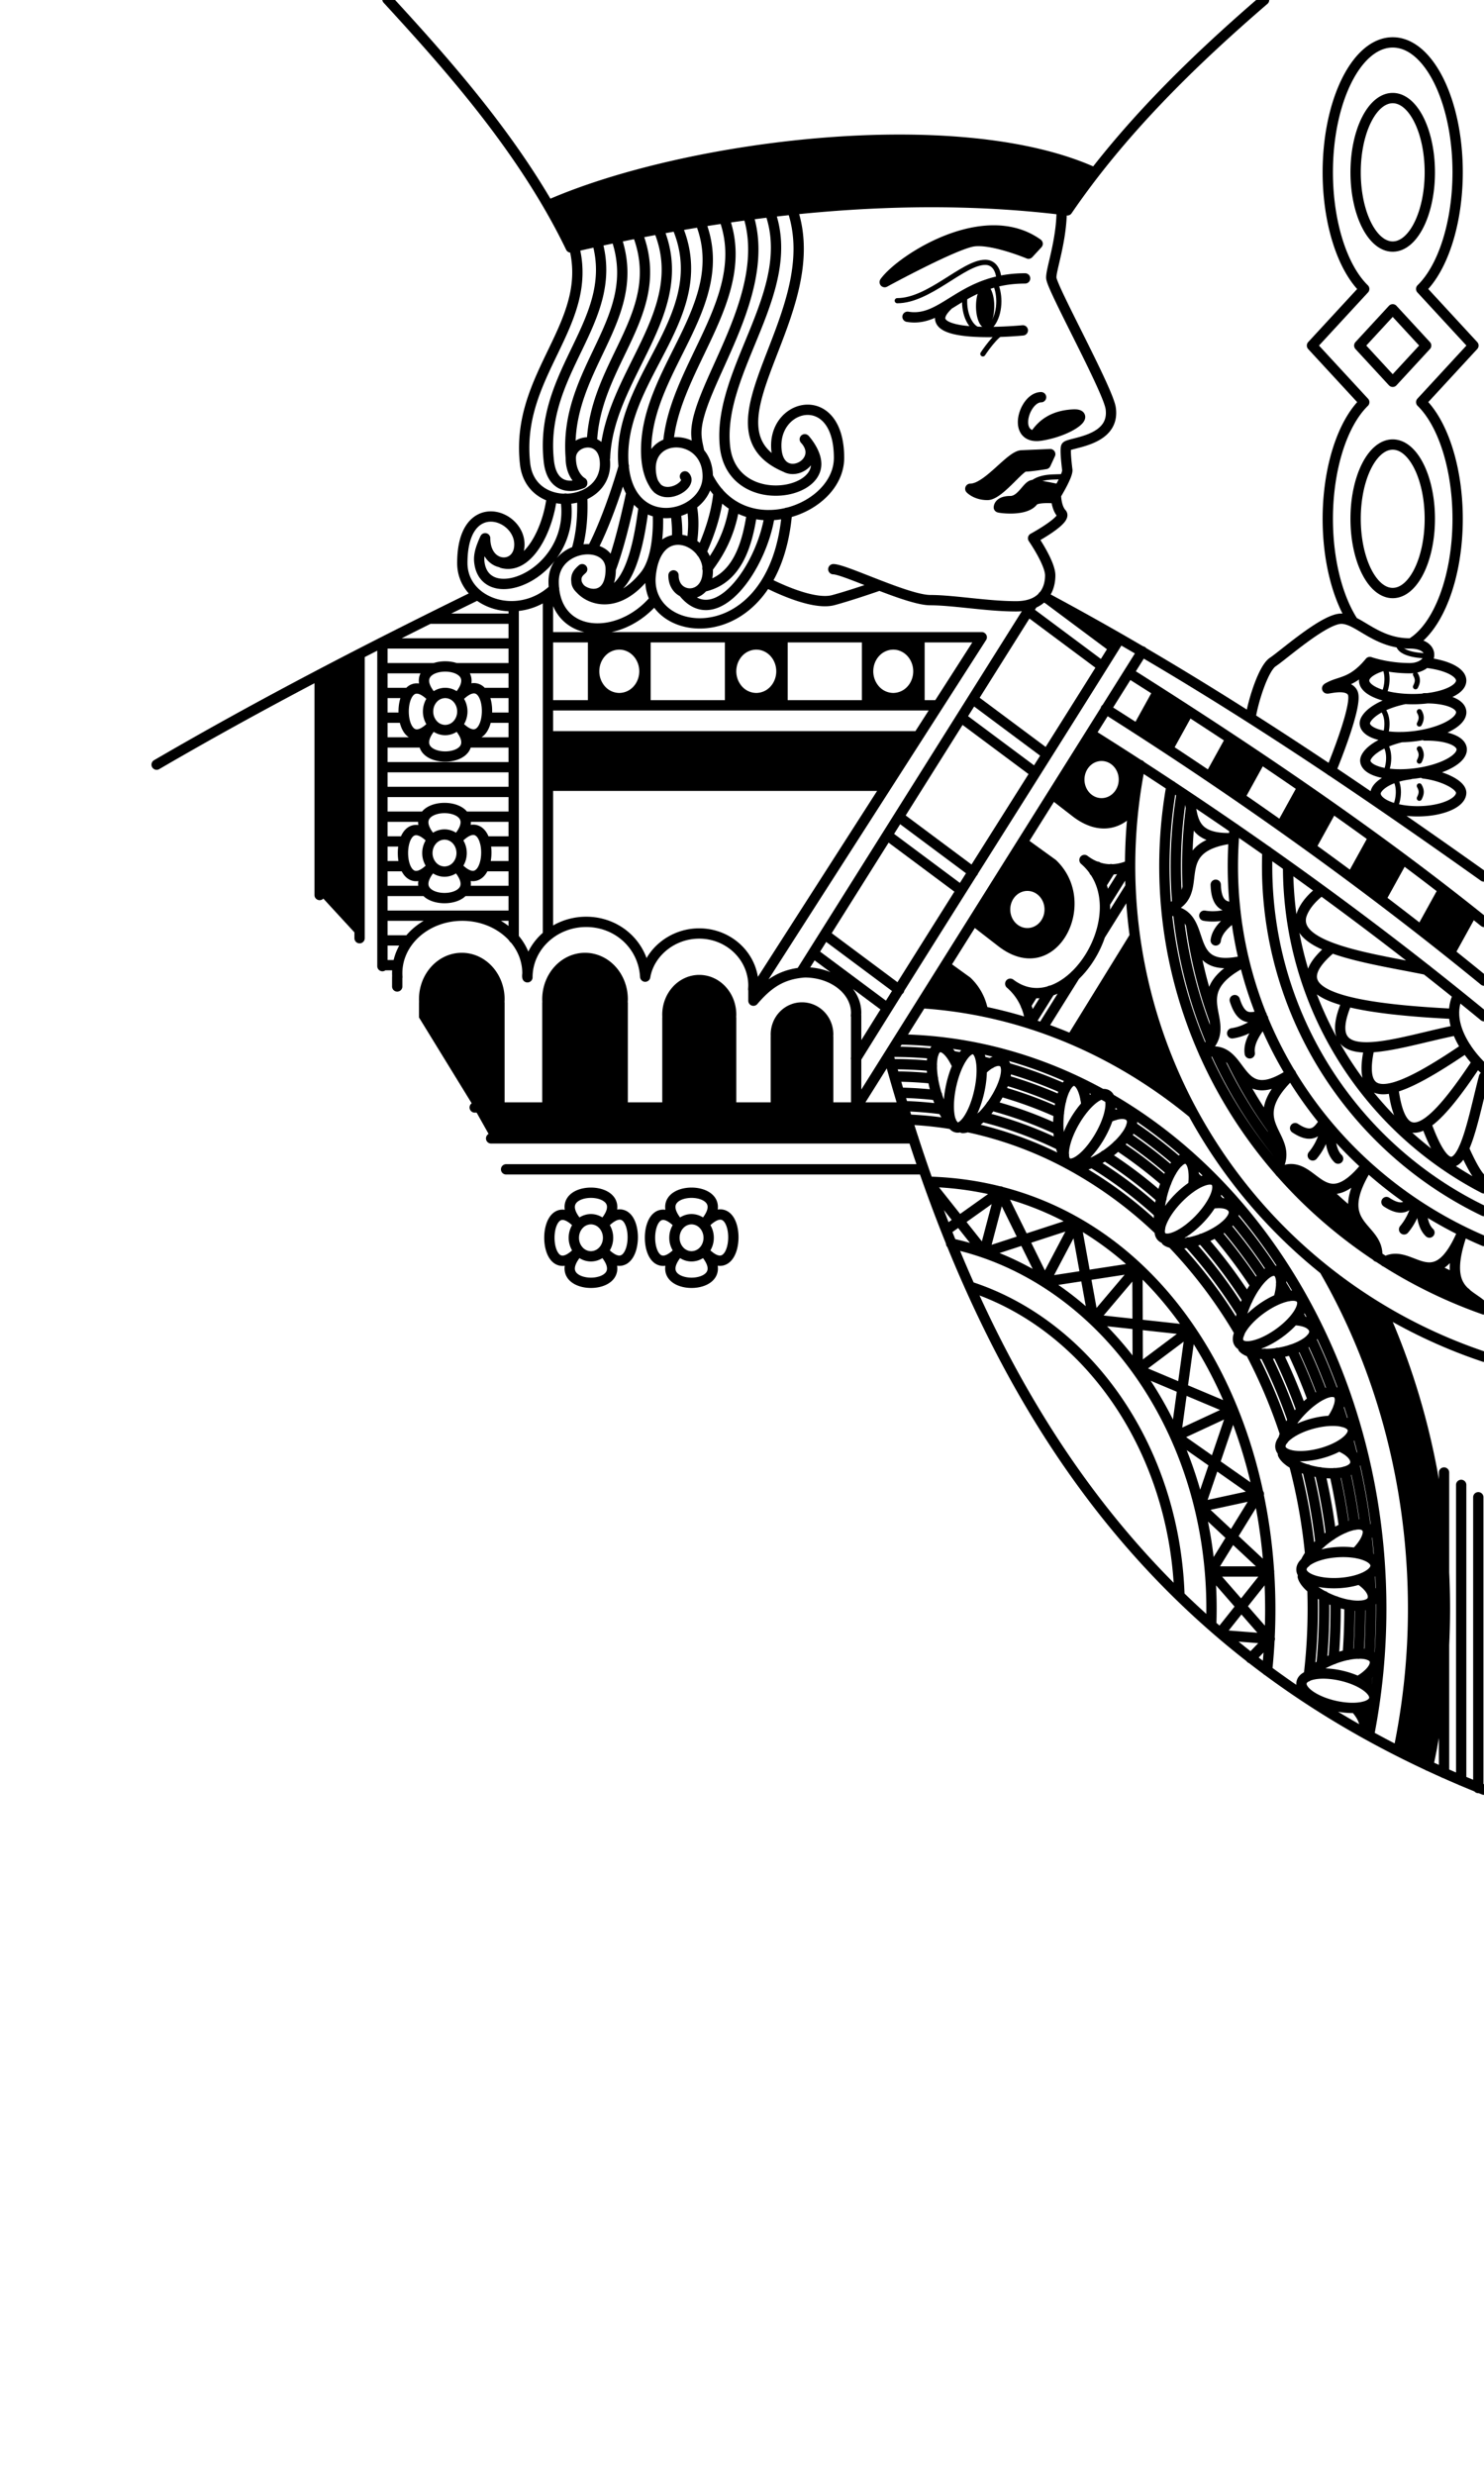<svg xmlns="http://www.w3.org/2000/svg" width="144" height="240" fill="none"><path stroke="currentColor" stroke-linecap="round" stroke-linejoin="round" d="M143.988 85.003c-14.917-10.605-28.256-19.434-42.783-27.187m-14.94 44.717c9.982 36.225 27.401 58.915 57.726 71.028M87.669 107.4H46.064m42.561 3h-40.97m41.88 3H49.109m51.114-54.883-22.497 35.78m30.907-32.342c-8.487 13.59-17.11 27.078-25.57 40.687m-36.85-44.89c-10.43 5.099-20.795 10.453-31.014 16.402m21.909-11.74v31.28m12.738-34.668v31.96m-18.83-25.56v21.372m3.876-23.374v27.561M53.17 57.65v33.022m0-28.872h42.093L73.117 96.322M53.17 68.4h37.76m-37.76 3h35.896M53.17 76.2h32.745m-41.54-8.473c.312.338.487.796.487 1.273s-.175.935-.486 1.273m0-2.546A1.6 1.6 0 0 0 43.2 67.2a1.6 1.6 0 0 0-1.175.527m2.35 0c.921-.998 1.62-1.145 2.099-.844 1.534.966.805 6.536-2.1 3.39m0-2.546c3.81-4.127-6.159-4.127-2.349 0m2.35 2.546a1.6 1.6 0 0 1-1.175.527 1.6 1.6 0 0 1-1.175-.527m2.35 0c3.81 4.127-6.16 4.127-2.35 0m0 0A1.88 1.88 0 0 1 41.538 69c0-.477.175-.935.487-1.273m0 2.546c-3.81 4.127-3.81-6.673 0-2.546m2.283 13.727c.311.338.486.796.486 1.273 0 .478-.175.935-.486 1.273m0-2.546a1.6 1.6 0 0 0-1.175-.527 1.6 1.6 0 0 0-1.175.527m2.35 0c.921-.998 1.62-1.145 2.099-.843 1.534.965.805 6.535-2.1 3.389m0-2.546c3.81-4.127-6.159-4.127-2.35 0M44.308 84a1.6 1.6 0 0 1-1.174.527A1.6 1.6 0 0 1 41.958 84m2.35 0c3.81 4.127-6.16 4.127-2.35 0m0 0a1.88 1.88 0 0 1-.487-1.273c0-.477.175-.935.487-1.273m0 2.546c-3.81 4.127-3.81-6.673 0-2.546m-4.85-7.054h12.738m-12.738 2.4h12.738m-4.783 2.4h4.783m-12.738 0h4.08m5.852 2.4h2.806m-12.738 0h2.15m7.75 2.4h2.838m-12.738 0h2.2m5.675 2.4h4.863m-12.738 0H41.3m5.546-19.2h3m-12.74 0h2.474m7.652 2.4h2.613m-12.738 0h2.087m6.06 2.4h4.591m-12.738 0h4.016m.547-12h8.175m-12.968 2.4h12.968m-5.539 2.4h5.54m-12.74 0h4.982m-4.981 24h12.738m-12.738 2.4h2.505m-2.505 2.4h1.203m20.207 25.164c.312.337.487.795.487 1.272 0 .478-.175.936-.487 1.273m0-2.545a1.6 1.6 0 0 0-1.175-.528 1.6 1.6 0 0 0-1.175.528m2.35 0c.922-.999 1.62-1.145 2.1-.844 1.534.965.804 6.535-2.1 3.389m0-2.545c3.81-4.128-6.16-4.128-2.35 0m2.35 2.545a1.6 1.6 0 0 1-1.175.527 1.6 1.6 0 0 1-1.175-.527m2.35 0c3.81 4.127-6.16 4.127-2.35 0m0 0a1.88 1.88 0 0 1-.486-1.273c0-.477.175-.935.486-1.272m0 2.545c-3.81 4.127-3.81-6.673 0-2.545m12.113 0c.311.337.486.795.486 1.272 0 .478-.175.936-.486 1.273m0-2.545a1.6 1.6 0 0 0-1.175-.528c-.441 0-.864.19-1.175.528m2.35 0c.921-.999 1.62-1.145 2.098-.844 1.535.965.806 6.535-2.099 3.389m0-2.545c3.81-4.128-6.159-4.128-2.35 0m2.35 2.545a1.6 1.6 0 0 1-1.174.527c-.441 0-.864-.189-1.175-.527m2.35 0c3.81 4.127-6.16 4.127-2.35 0m0 0a1.88 1.88 0 0 1-.487-1.273c0-.477.175-.935.487-1.272m0 2.545c-3.81 4.127-3.81-6.673 0-2.545M38.544 95.665v-.913h.014a5 5 0 0 1-.014-.372c0-3.082 2.828-5.58 6.318-5.58s6.317 2.498 6.317 5.58c-.002.093-.037.304 0 .396 0-2.958 2.553-5.376 5.703-5.376 3.056 0 5.55 2.276 5.724 5.312.384-2.287 2.582-4.184 5.24-4.184 2.906 0 5.262 2.266 5.262 5.061a5 5 0 0 1-.018.338h.018v1.117c1.366-1.597 2.7-2.588 4.984-2.746 2.753 0 4.985 1.76 4.985 3.93a3 3 0 0 1-.017.263h.017v8.909l27.762-44.23m-9.149-5.095 6.39 4.76M86.109 81.007l7.162 5.334m-6.028-7.114 7.176 5.345M93.28 69.587l7.137 5.315m-6.002-7.095 7.089 5.28m-1.746-13.825 7.145 5.321m-27.92 27.881 7.099 5.287m-6-7.094 7.171 5.341m18.649-24.777c13.918 8.737 26.788 18.029 38.106 27.33M107.297 68.75c13.372 8.442 25.761 17.388 36.717 26.351m-34.487-29.846c12.497 7.888 24.118 15.805 34.49 24.153m-.026 30.94c-14.334-6.088-24.36-20.071-24.36-36.348q0-1.845.169-3.647m24.195 51.218a50.44 50.44 0 0 1-19.572-12.082A50.08 50.08 0 0 1 109.661 84c0-3.316.33-6.598.971-9.802m33.36 43.245c-12.447-5.987-21.038-18.712-21.038-33.443q0-.721.027-1.437m21.012 32.682c-11.288-5.84-19.005-17.64-19.005-31.245m19.007 42.985a47.3 47.3 0 0 1-17.222-10.649c-8.829-8.576-13.788-20.207-13.788-32.336 0-2.627.232-5.23.687-7.785m.571 11.419a44 44 0 0 1 .427-10.73m2.876 24.168a44 44 0 0 1-3.223-12.582m9.984 23.728a44.7 44.7 0 0 1-6.357-10.215m15.405 18.539a45.8 45.8 0 0 1-8.043-7.151m16.91 11.985a46 46 0 0 1-6.436-3.252M115.245 85.98a44 44 0 0 1 .316-7.596m2.293 20.544a43.3 43.3 0 0 1-2.282-9.267m7.846 19.757a44 44 0 0 1-3.909-6.576m12.044 15.177a44 44 0 0 1-3.213-2.865q-.164-.16-.324-.321m13.304 9.197a46 46 0 0 1-2.311-1.124m-6.168 45.389a64 64 0 0 0 1.19-12.295c0-14.64-4.99-28.68-13.872-39.032-3.68-4.289-7.903-7.799-12.48-10.44a47 47 0 0 0-.718-.405c-6.108-3.376-12.822-5.219-19.702-5.319m45.053 64.709q-.076.506-.162 1.01m.549-4.123q-.055.563-.12 1.122m.419-8.128.003.606a68 68 0 0 1-.147 4.514m.059-7.839q.039.73.061 1.462m-.353-5.044q.104.945.18 1.895m-1.359-8.879a62 62 0 0 1 1.053 5.929m-1.682-8.438q.195.712.373 1.431m-1.318-4.552q.236.707.453 1.421m-3.124-8.07a58 58 0 0 1 2.151 5.152m-3.368-7.564q.184.348.366.697m-2.035-3.6q.362.586.708 1.183m-5.412-7.675a53 53 0 0 1 3.895 5.218m-5.616-7.145q.262.279.52.561m-2.565-2.61q.307.29.611.587m-6.679-5.441a46 46 0 0 1 4.582 3.507m-6.688-4.836q.24.142.477.286m-2.822-1.581q.234.12.466.243m-8.18-3.286a42 42 0 0 1 5.736 2.092m-8.15-2.697q.46.1.92.212m-3.74-.723q.49.072.98.155M86.672 102q1.964 0 3.908.192m41.392 53.523.001.285q0 2.199-.155 4.373m-.099-9.952.02.218m-1.225-7.928a60 60 0 0 1 .919 5.165m-5.111-17.412a57 57 0 0 1 2.004 4.781m-9.446-16.374a51 51 0 0 1 3.693 4.928m-13.355-13.595a45 45 0 0 1 4.45 3.396m-16.198-8.878a41 41 0 0 1 5.491 2.01m-16.51-3.531.22-.001q1.89 0 3.756.182m40.515 52.261.001.357a60 60 0 0 1-.168 4.492m-1.291-17.631c.395 1.75.712 3.528.949 5.325m-5.093-17.312a56 56 0 0 1 2.071 4.93m-9.438-16.295.003.004a50 50 0 0 1 3.872 5.156m-13.408-13.6a44 44 0 0 1 4.727 3.592m-16.141-8.83a40 40 0 0 1 5.731 2.095m-15.769-3.525q1.784.016 3.547.196m39.062 50.689.004.714a58 58 0 0 1-.206 4.898m-1.32-18.119c.471 2 .835 4.038 1.089 6.102m-5.21-17.686a54 54 0 0 1 2.351 5.579m-9.701-16.642q.213.242.423.487a49 49 0 0 1 4.028 5.421m-13.86-13.988a43 43 0 0 1 5.507 4.159m-16.525-9.005a38.6 38.6 0 0 1 6.536 2.383M87.35 105.97q1.801.034 3.58.241m37.549 48.578q.013.605.013 1.211a57 57 0 0 1-.264 5.469m-1.371-18.966a56 56 0 0 1 1.281 7.165m-5.42-18.382a52.5 52.5 0 0 1 2.746 6.503m-10.152-17.309q.471.517.931 1.052a48 48 0 0 1 4.294 5.868m-14.605-14.667a41.6 41.6 0 0 1 6.55 4.914m-17.238-9.357a37.6 37.6 0 0 1 7.682 2.798m-15.302-3.82a36 36 0 0 1 3.86.311m35.867 46.496q.034.96.034 1.925c0 2.155-.126 4.295-.373 6.407m-1.443-20.419a54.4 54.4 0 0 1 1.567 8.776m-5.812-19.674a51 51 0 0 1 3.387 7.999m-4.419-9.852-.05-.085a46.6 46.6 0 0 0-4.782-6.707 45 45 0 0 0-1.74-1.912m-1.179-1.175a40.5 40.5 0 0 0-9.066-6.581 36.7 36.7 0 0 0-9.617-3.486m-5.82-.718a35 35 0 0 1 4.412.454M122.954 162c2.504-24.228-10.523-46.8-32.905-47.4l5.456 6.877m-3.216-.883c14.376 3.08 25.269 17.76 25.269 35.406q0 .773-.028 1.538m-23.345-32.74c11.341 3.702 19.751 15.578 20.259 29.833m14.058-31.5c5.576 9.642 8.617 21.073 8.617 32.869 0 4.71-.489 9.297-1.427 13.8M89.477 97.291c9.49.616 18.599 4.342 26.299 10.682m18.306 19.042c3.988 8.861 6.126 18.795 6.126 28.985 0 5.182-.553 10.298-1.621 15.24m-14.072-31.604c.177-.786.818-1.855 1.762-2.836 1.435-1.491 3.027-2.215 3.556-1.618.398.45.146 1.449-.645 2.586m.794 2.489c1.09.458 1.621 1.096 1.53 1.664-.13.817-1.824 1.181-3.783.814-1.622-.303-2.917-1.013-3.241-1.711m2.18 10.512c.302-.741 1.105-1.671 2.194-2.457 1.654-1.195 3.339-1.605 3.763-.915.319.518-.091 1.454-1.054 2.422m.378 2.601c.998.659 1.417 1.388 1.236 1.93-.261.779-1.987.816-3.857.082-1.547-.608-2.707-1.553-2.913-2.302m.416 9.703c.467-.632 1.465-1.307 2.703-1.764 1.882-.694 3.607-.621 3.854.163.185.59-.433 1.38-1.594 2.048m-5.404 1.347a1.6 1.6 0 0 1-.126-.549m5.279 1.821c.809.915 1.041 1.736.737 2.209m-12.05-38.472c-.074-.806.203-2.044.793-3.309.897-1.922 2.177-3.178 2.86-2.804.513.28.581 1.314.183 2.671m1.512 2.062c1.168.041 1.864.451 1.953 1.02.127.817-1.359 1.77-3.32 2.128-1.623.297-3.062.093-3.582-.449m-8.057-11.616c-.204-.779-.133-2.051.241-3.409.57-2.063 1.625-3.544 2.358-3.307.551.178.787 1.182.616 2.594m1.824 1.741c1.156-.184 1.908.088 2.088.631.258.779-1.049 2.001-2.92 2.729-1.549.602-2.999.677-3.599.243m-9.939-8.32c-.375-.7-.595-1.951-.542-3.367.082-2.152.768-3.869 1.532-3.835.575.026 1.032.936 1.187 2.349m2.164 1.2c1.08-.487 1.87-.425 2.168.053.428.687-.561 2.22-2.209 3.426-1.364.997-2.752 1.457-3.432 1.197m-11.818-4.303c-.564-.531-1.148-1.637-1.522-2.995-.567-2.064-.433-3.929.3-4.166.55-.177 1.256.523 1.827 1.805m2.406.373c.875-.839 1.641-1.059 2.066-.711.61.499.135 2.297-1.063 4.017-.99 1.423-2.166 2.346-2.887 2.339m2.087 12.087 1.565-5.935m-1.565 5.935 8.894-2.901m-3.021 5.728 3.021-5.728m-3.021 5.728-4.313-8.741-5.227 3.72m9.54 5.021 8.996-1.383m-5.975-4.345 1.703 9.394m0 0 4.272-5.049m-4.272 5.049 9.411 1.026m-5.139-6.075.026 9.91m0 0 5.113-3.835m-5.113 3.835 9.227 3.885m-4.114-7.72-1.416 10.287m0 0 5.53-2.567m-5.53 2.567 8.015 5.619-4.624 7.498m2.139-15.684-3.204 9.419m0 0 5.732-1.242m-5.732 1.242 6.716 6.265-4.728 5.947m-.923-5.947h5.659m-5.659 0 5.701 6.532-1.817 1.886m-2.593-2.227 4.438.344m16.906 13.002V142.8m1.662 29.86V144m1.661 29.399V145.2m-26.61-43.071c4.075-1.27 2.792 5.746 8.422 1.994m-4.522-10.852c-6.309 3.221-.582 5.966-3.976 8.676m7.455 11.717c3.251-1.667 3.937 4.83 8.306-.531m-7.226-8.94c-5.07 4.822.446 5.849-1.338 9.125m10.441 9.037c2.547-1.444 4.722 3.701 7.517-2.862m-9.233-6.315c-3.64 5.872 1.163 5.662.957 8.705m8.275-2.39c-2.067 5.824.723 5.841 2.104 7.301M113.196 88.28c4.52.056 1.028 6.417 7.513 4.873m-1.067-11.856c-6.896.867-2.123 5.572-6.458 6.85m2.219-10.678c.38 1.83.167 3.972 4.239 3.805m.246 7.182c-.926.285-1.865.543-3.027.344m1.108-3c.065 2.089.974 2.136 1.87 2.216m.056.785c-.843.604-1.794 1.383-1.926 2.399m4.6 7.581c-.875.614-1.742 1.236-3.003 1.427m.251-3.22c.679 2.148 1.661 1.677 2.612 1.477m.162.625c-.673.87-1.476 1.985-1.319 3.064m7.503 6.968c-.287.994-.603 1.986-1.392 2.929m-1.709-2.648c1.749 1.152 2.244.183 2.837-.62m.538.762c.017 1.037.134 2.19.794 2.818m7.622 4.506c-.254.8-.583 1.592-1.219 2.352m-1.709-2.649c1.345.887 1.949.518 2.426-.065m.962.637c.046.913.211 1.847.781 2.388m2.766-22.988c-1.293 2.715 1.023 5.742 2.532 7.111m-5.589-9.61c-4.943-1.027-12.991-2.035-12.138-5.245.33-1.072 1.249-1.931 1.939-2.451m.986 5.595c-4.477 3.762-1.328 5.739 11.896 6.38m-10.375-1.198c-3.055 7.041 4.902 3.887 10.653 2.775m-8.497 1.691c-1.464 6.512 3.373 4.099 9.387.018m-7.07 3.906c.868 7.01 4.243 3.363 8.14-2.504m-4.956 5.937c3.089 8.516 4.313.468 5.619-4.506m-1.958 6.928c.905 2.033 1.53 2.969 1.962 3.145m-45-18.528-.163.261m7.629-12.201-.282.451m-5.898 11.803-.748 1.197m8.26-13.209-.933 1.492m-4.956 10.297-1.94 3.102m9.646-15.425-2.385 3.813m-2.909 7.023-3.168 5.067m8.547-13.669-2.929 4.685m2.851-6.768c-1.409.622-2.958.582-4.394-.507 5.214 4.519-.862 14.887-6.213 12.582a4.7 4.7 0 0 1-.987-.582c1.198 1.039 1.8 2.387 1.952 3.82m36.945-36.822c2.609-1.54 4.514-6.369 4.514-12.087-.002-4.81-1.373-9.199-3.534-11.311l5.066-5.489-5.07-5.493c2.162-2.109 3.534-6.496 3.538-11.307 0-6.959-2.821-12.6-6.3-12.6-3.48 0-6.3 5.641-6.3 12.6.001 4.81 1.373 9.2 3.534 11.311l-5.067 5.49 5.071 5.492c-2.162 2.11-3.535 6.497-3.538 11.307 0 4.059.959 7.67 2.449 9.974m-9.942 9.306c.246-1.61 1.241-4.783 2.159-5.391 1.055-.7 4.984-4.2 6.646-4.2s3.323 2.4 6.646 2.4c2.769 0 2.215 2.4 0 2.4s-3.877-.6-3.877-.6c-1.663 2.022-2.784 1.841-3.877 2.4-1.12.573 1.662-.6 2.215.6.489 1.06-1.612 6.328-2.111 7.548m9.233-10.478c1.965.217 3.402.91 3.402 1.73 0 .994-2.108 1.8-4.708 1.8s-4.708-.806-4.708-1.8c0-.59.744-1.115 1.892-1.443m3.958 3.159c1.974-.036 3.476.469 3.566 1.284.108.987-1.898 2.056-4.48 2.388s-4.762-.2-4.87-1.187c-.065-.587 1.042-1.801 3.811-2.401m2.022 3.528c1.974-.035 3.476.47 3.565 1.284.108.988-1.897 2.057-4.479 2.388-2.582.332-4.763-.2-4.871-1.187-.062-.565.964-1.714 3.518-2.333m2.163 3.532c1.732.2 3.626 1.069 3.621 1.873-.007.975-1.873 1.777-4.168 1.793s-4.15-.761-4.143-1.736c.004-.558 1.019-1.554 3.32-1.854M103.022 20.32c.006 3.093-1.11 5.99-1.004 6.68.182 1.184 5.509 10.82 5.76 12.6.459 3.249-4.109 3.293-4.32 3.72-.147.3.111 2.28.111 2.28 0 .6-1.108 2.4-1.108 2.4s0 1.2.554 1.8-2.769 2.4-2.769 2.4 1.662 2.4 1.662 3.6-.554 3-3.323 3-6.093-.6-8.308-.6c-2.216 0-8.308-3-9.415-3m-6.471 1.292c.842.434 4.517 2.237 6.47 1.708 1.424-.386 3.304-1.019 4.467-1.422m17.133-9.378s-1.661-.36-2.215-.36-1.108 1.56-2.215 1.56c-1.108 0-1.108.6-1.108.6-.069.038 2.537.435 3.323-.6.352-.463 2.236-.268 2.236-.268m-1.461-9.812c-1.674.012-2.923 4.19 0 3.72 2.883-.463 4.903-2.133 3.102-2.04-2.326.12-3.212 1.32-3.655 1.92m-12.407-11.4c3.545.6 5.207-3.72 11.41-3.72m-7.533 2.64c-3.544 3.48 7.311 2.4 7.311 2.4m-43.541-8.107c1.947 7.578-5.756 12.38-4.754 21.067.554 4.8 7.754 4.2 7.754 0 0-3-3.323-2.4-3.323-.6m0 0c0 1.8 1.107 2.4 1.107 2.4m-1.107-2.4c-.704-8.725 7.196-13.422 4.394-21.379m-1.838.407c2.2 7.733-5.695 12.546-4.681 21.334.262 2.27 1.743 2.715 3.232 2.107m5.36-24.228c2.99 7.69-4.117 12.406-4.419 20.277m6.449-20.723c3.406 8.027-4.866 14.183-5.174 22.205m6.97-22.487c3.64 8.391-5.117 14.197-5.212 22.137-.097 8.15 8.21 6.35 8.21 2.15s-5.74-4.398-5.538-.6c.203 3.798 4.267 1.523 3.324.6m1.483-24.713c3.206 7.948-5.15 14.138-5.244 22.034-.023 1.871.426 3.119 1.13 3.88m6.422-26.268c2.83 7.613-4.775 14.347-5.412 21.823m3.841 3.264c3.369 6.704 12.733 3.324 12.733-1.82 0-6.627-6.092-5.4-6.092-1.2 0 4.158 4.985 1.8 2.77-.6 0 0 1.107 1.2 1.107 2.4 0 3.256-8.308 4.2-8.862-1.8-.685-7.429 7.155-15.005 4.359-22.687m-2.119.29C75.106 28.554 67.57 37.462 67.57 42c0 .611.142 1.176.255 1.706m9.041-23.442c3.572 10.23-9.54 21.267-.626 25.044M53.77 57.105c-3.443 3.26-8.909 1.438-8.909-2.505 0-6.627 5.544-4.8 5.539-1.8-.004 2.467-3.323 2.4-3.323-.6-.554 1.2-.638 1.807-.554 2.4.648 4.598 9.49.906 8.35-6.249m1.611-.28c.103 2.133-.114 3.902-.551 5.348m-2.389-5.223c-.368 3.193-2.298 7.07-4.806 6.404m14.785 3.545c-3.457 4.12-9.8 3.83-9.8-1.745 0-3.65 5.538-4.2 5.538-1.2m0 0c0 3.6-3.323 2.4-3.323 1.2m3.323-1.2c.771-2.062 1.402-4.639 1.994-7.364M55.938 56.4c.165 1.187 3.398 3.451 6.646-.6 1.216-1.516 1.328-4.48 1.245-6.091M55.94 56.4c-.085-.605.184-.866.553-1.2m9.057-5.548c.143.953.186 1.848.142 2.686m-3.235-3.202c-.658 5.328-1.93 8.63-4.284 8.359m2.36-12.29c-.816 2.791-1.973 5.992-3.068 8.058m18.899-3.536C75.195 63.534 62.48 62.217 63.138 55.8c.554-5.4 5.41-3.597 5.539-.6.131 3.067-3.323 3-3.323.6m9.332-5.85c-.74 5.024-5.221 11.41-8.358 7.513m6.628-7.65c-.533 3.643-1.737 6.46-4.717 7.086m3.026-7.821c-.451 2.813-1.55 4.622-2.619 6.046m1.077-7.353c-.21 2.11-.903 4.044-1.67 5.777m-.944-4.534c.239 1.199.192 2.436.016 3.69M37.594-.072C43.798 6.67 50.89 14.684 55.384 24c15.921-3.65 32.31-5.602 48.185-3.6 5.182-7.582 11.858-14.178 19.092-20.405m-69.443 19.9c13.254-5.821 39.728-9.195 52.988-3.154M131.261 138.6c.177.806-1.248 1.862-3.183 2.36s-3.646.246-3.822-.56 1.249-1.862 3.183-2.359c1.935-.498 3.646-.247 3.822.559m2.216 13.2c.043.827-1.532 1.596-3.517 1.717s-3.629-.451-3.672-1.279 1.532-1.595 3.517-1.716 3.629.451 3.672 1.278m-.128 12.95c-.155.812-1.859 1.116-3.806.681s-3.4-1.446-3.246-2.258c.155-.811 1.859-1.116 3.806-.68 1.947.435 3.4 1.446 3.246 2.257M126.277 126c.413.697-.608 2.206-2.28 3.37-1.673 1.165-3.364 1.543-3.777.847-.414-.697.607-2.206 2.28-3.371 1.672-1.164 3.363-1.543 3.777-.846m-8.308-11.4c.521.607-.238 2.287-1.695 3.753s-3.059 2.163-3.58 1.556.239-2.288 1.695-3.754c1.457-1.466 3.06-2.162 3.58-1.555m-10.523-8.4c.643.449.29 2.28-.788 4.09s-2.473 2.913-3.115 2.464-.29-2.28.788-4.09 2.473-2.913 3.115-2.464m-12.919-4.445c.743.199.958 2.055.48 4.146-.477 2.091-1.465 3.625-2.208 3.426-.742-.198-.957-2.055-.48-4.146s1.466-3.624 2.208-3.426m40.615-58.644c1.988 0 3.6 3.224 3.6 7.2s-1.612 7.2-3.6 7.2c-1.989 0-3.6-3.223-3.6-7.2 0-3.976 1.611-7.2 3.6-7.2m0-13.114 3.244 3.514-3.244 3.515-3.245-3.515zm0-20.486c1.988 0 3.6 3.224 3.6 7.2s-1.612 7.2-3.6 7.2c-1.989 0-3.6-3.223-3.6-7.2 0-3.976 1.611-7.2 3.6-7.2M94.154 47.4c1.661 0 3.877-3.197 4.984-3.24l2.77-.12-.443.96s-1.44.24-1.994.24S96.923 48 95.815 48c-1.107 0-1.661-.6-1.661-.6m6.535-23.76-.886.96s-3.434-1.44-5.317-1.2c-1.79.228-8.64 3.96-8.64 3.96 1.55-2.16 9.637-7.44 14.843-3.72"/><path fill="currentColor" d="m31.015 65.4 3.877-1.982v27.546l-3.857-4.19zm16.64 45-1.686-3h41.7l.952 3zm5.514-39h35.896l-3.151 4.8H53.169zm82.51 98.403a66.6 66.6 0 0 0 1.44-13.803c0-11.796-3.041-23.227-8.604-32.858a51 51 0 0 0 5.645 3.916c3.91 8.818 6.048 18.752 6.048 28.942 0 5.182-.553 10.298-1.709 15.193a93 93 0 0 1-2.82-1.39m-29.86-68.204L109.108 96c.613 2.852 1.312 5.664 2.024 8.47m-57.91-84.55A65 65 0 0 1 55.386 24c15.92-3.65 32.31-5.602 48.184-3.6a88 88 0 0 1 2.617-3.611c-13.24-6.089-39.714-2.715-52.963 3.131"/><path fill="currentColor" d="M57.046 61.8v6.6h6.092v-6.6zm3.046 1.2c.514 0 1.007.221 1.37.615s.569.928.569 1.485-.204 1.091-.568 1.485a1.87 1.87 0 0 1-1.37.615 1.87 1.87 0 0 1-1.372-.615 2.2 2.2 0 0 1-.567-1.485c0-.557.204-1.091.567-1.485A1.87 1.87 0 0 1 60.093 63m10.246-1.2v6.6h6.093v-6.6zm3.047 1.2c.514 0 1.007.221 1.37.615s.568.928.568 1.485-.204 1.091-.568 1.485a1.87 1.87 0 0 1-1.37.615 1.87 1.87 0 0 1-1.371-.615 2.2 2.2 0 0 1-.568-1.485c0-.557.204-1.091.568-1.485a1.87 1.87 0 0 1 1.37-.615m10.246-1.2v6.6h6.092v-6.6zm3.046 1.2c.514 0 1.007.221 1.37.615s.568.928.568 1.485-.204 1.091-.567 1.485a1.87 1.87 0 0 1-1.371.615 1.87 1.87 0 0 1-1.37-.615 2.2 2.2 0 0 1-.569-1.485c0-.557.205-1.091.568-1.485a1.87 1.87 0 0 1 1.37-.615M56.769 92.4c-1.102 0-2.158.474-2.937 1.318s-1.217 1.989-1.217 3.182q0 .15.01.3h-.01v10.2h8.308V97.2h-.014q.012-.15.014-.3c0-1.193-.438-2.338-1.217-3.182S57.871 92.4 56.77 92.4m-11.959 0c-2.294 0-4.154 2.015-4.154 4.5q0 .15.01.3h-.01v1.47l5.361 8.73h2.947V97.2h-.014q.012-.15.014-.3c0-2.485-1.86-4.5-4.154-4.5m23.043 2.143c-.472 0-.94.1-1.375.293a3.6 3.6 0 0 0-1.166.837 3.9 3.9 0 0 0-.779 1.251 4.1 4.1 0 0 0-.265 1.733h-.008v8.743h7.186v-8.743h-.012q.01-.128.012-.257c0-.507-.093-1.008-.273-1.476a3.9 3.9 0 0 0-.78-1.251 3.6 3.6 0 0 0-1.165-.837 3.4 3.4 0 0 0-1.375-.293m9.97 2.657c-.4 0-.795.08-1.164.237a3 3 0 0 0-.986.674 3.1 3.1 0 0 0-.659 1.01 3.2 3.2 0 0 0-.224 1.398h-.007v7.052h6.079v-7.052h-.01q.007-.103.01-.208c0-.408-.08-.813-.232-1.19a3.1 3.1 0 0 0-.659-1.01 3 3 0 0 0-.986-.674 3 3 0 0 0-1.163-.237m34.144-30.432-2.028 3.67 3.794 2.48 2.016-3.65zm7.013 4.635-1.982 3.589 3.723 2.608 2.027-3.67zm6.985 4.687-2.059 3.726 3.672 2.7 2.133-3.86zm6.911 4.82-2.132 3.86 3.592 2.843 2.209-3.998zm6.767 5.08-2.166 3.922 3.606 2.818 2.172-3.932zm-45.365 3.763 2.645 2.047c5.538 4.2 9.969-4.2 5.538-8.4l-2.986-2.157zm5.414-3.353c.918 0 1.662.806 1.662 1.8s-.744 1.8-1.662 1.8-1.661-.806-1.661-1.8.744-1.8 1.661-1.8m10.899-12.21-4.689-2.97-4.047 6.225 2.268 1.755c2.277 1.727 4.366 1.324 5.73-.04zm-3.699-.39c.918 0 1.662.806 1.662 1.8s-.744 1.8-1.662 1.8-1.661-.806-1.661-1.8.744-1.8 1.661-1.8M89.723 97.2l6.175.952a5.72 5.72 0 0 0-1.744-3.352l-2.144-1.548zm20.308-7.216-6.53 10.585c4.336 1.785 8.477 4.277 12.278 7.404a49.9 49.9 0 0 1-5.748-17.99m-7.57-42.584s-1.661-.6-2.215-.6-1.108 1.8-2.215 1.8c-1.108 0-1.108.6-1.108.6-.069.038 2.537.435 3.323-.6.352-.463 2.236-.268 2.236-.268m-8.328-.932c1.661 0 3.877-3.197 4.984-3.24l2.77-.12-.443.96s-1.44.24-1.994.24S96.923 48 95.815 48c-1.107 0-1.661-.6-1.661-.6m6.867-5.16c2.883-.463 4.903-2.133 3.102-2.04-2.326.12-3.212 1.32-3.655 1.92m.221-18.48-.886.96s-3.434-1.44-5.317-1.2c-1.79.228-8.64 3.96-8.64 3.96 1.55-2.16 9.637-7.44 14.843-3.72m-4.21 6.06c0 .557-.092 1.091-.259 1.485-.166.394-.391.615-.626.615s-.46-.221-.627-.615-.26-.928-.26-1.485a4.7 4.7 0 0 1 .068-.804c.045-.254.11-.486.192-.68a1.4 1.4 0 0 1 .288-.456.5.5 0 0 1 .339-.16q.176 0 .339.16a1.4 1.4 0 0 1 .287.455c.083.195.148.427.192.681s.068.528.068.804"/><path stroke="currentColor" stroke-linecap="round" stroke-linejoin="round" stroke-width=".5" d="M135.692 62.4c0 1.2 2.77 1.2 2.77 1.2m-4.2.957c.67 1.057.12 2.717 0 2.643m-.004 1.717c.671 1.057.121 2.717 0 2.643m.167.661c.671 1.057.121 2.718 0 2.643m.941.653c.67 1.057.12 2.717 0 2.643m1.988-12.76c.312.527.163.866 0 1.2m.372 2.414c.312.527.162.866 0 1.2m0 2.4c.312.527.162.866 0 1.2m0 2.4c.312.527.162.866 0 1.2M103.459 46.2c-1.199.127-2.557-.166-3.656.96m-2.326-15c-.775.12-2.105 2.16-2.105 2.16m1.156-6.925c.247.492.395 1.13.395 1.825 0 1.557-.744 2.82-1.661 2.82-.918 0-1.662-1.263-1.662-2.82q0-.341.046-.658m-6.581.598c3.101 0 6.424-3.72 8.529-3.72 1.274 0 1.33 1.56 1.33 1.56"/></svg>
